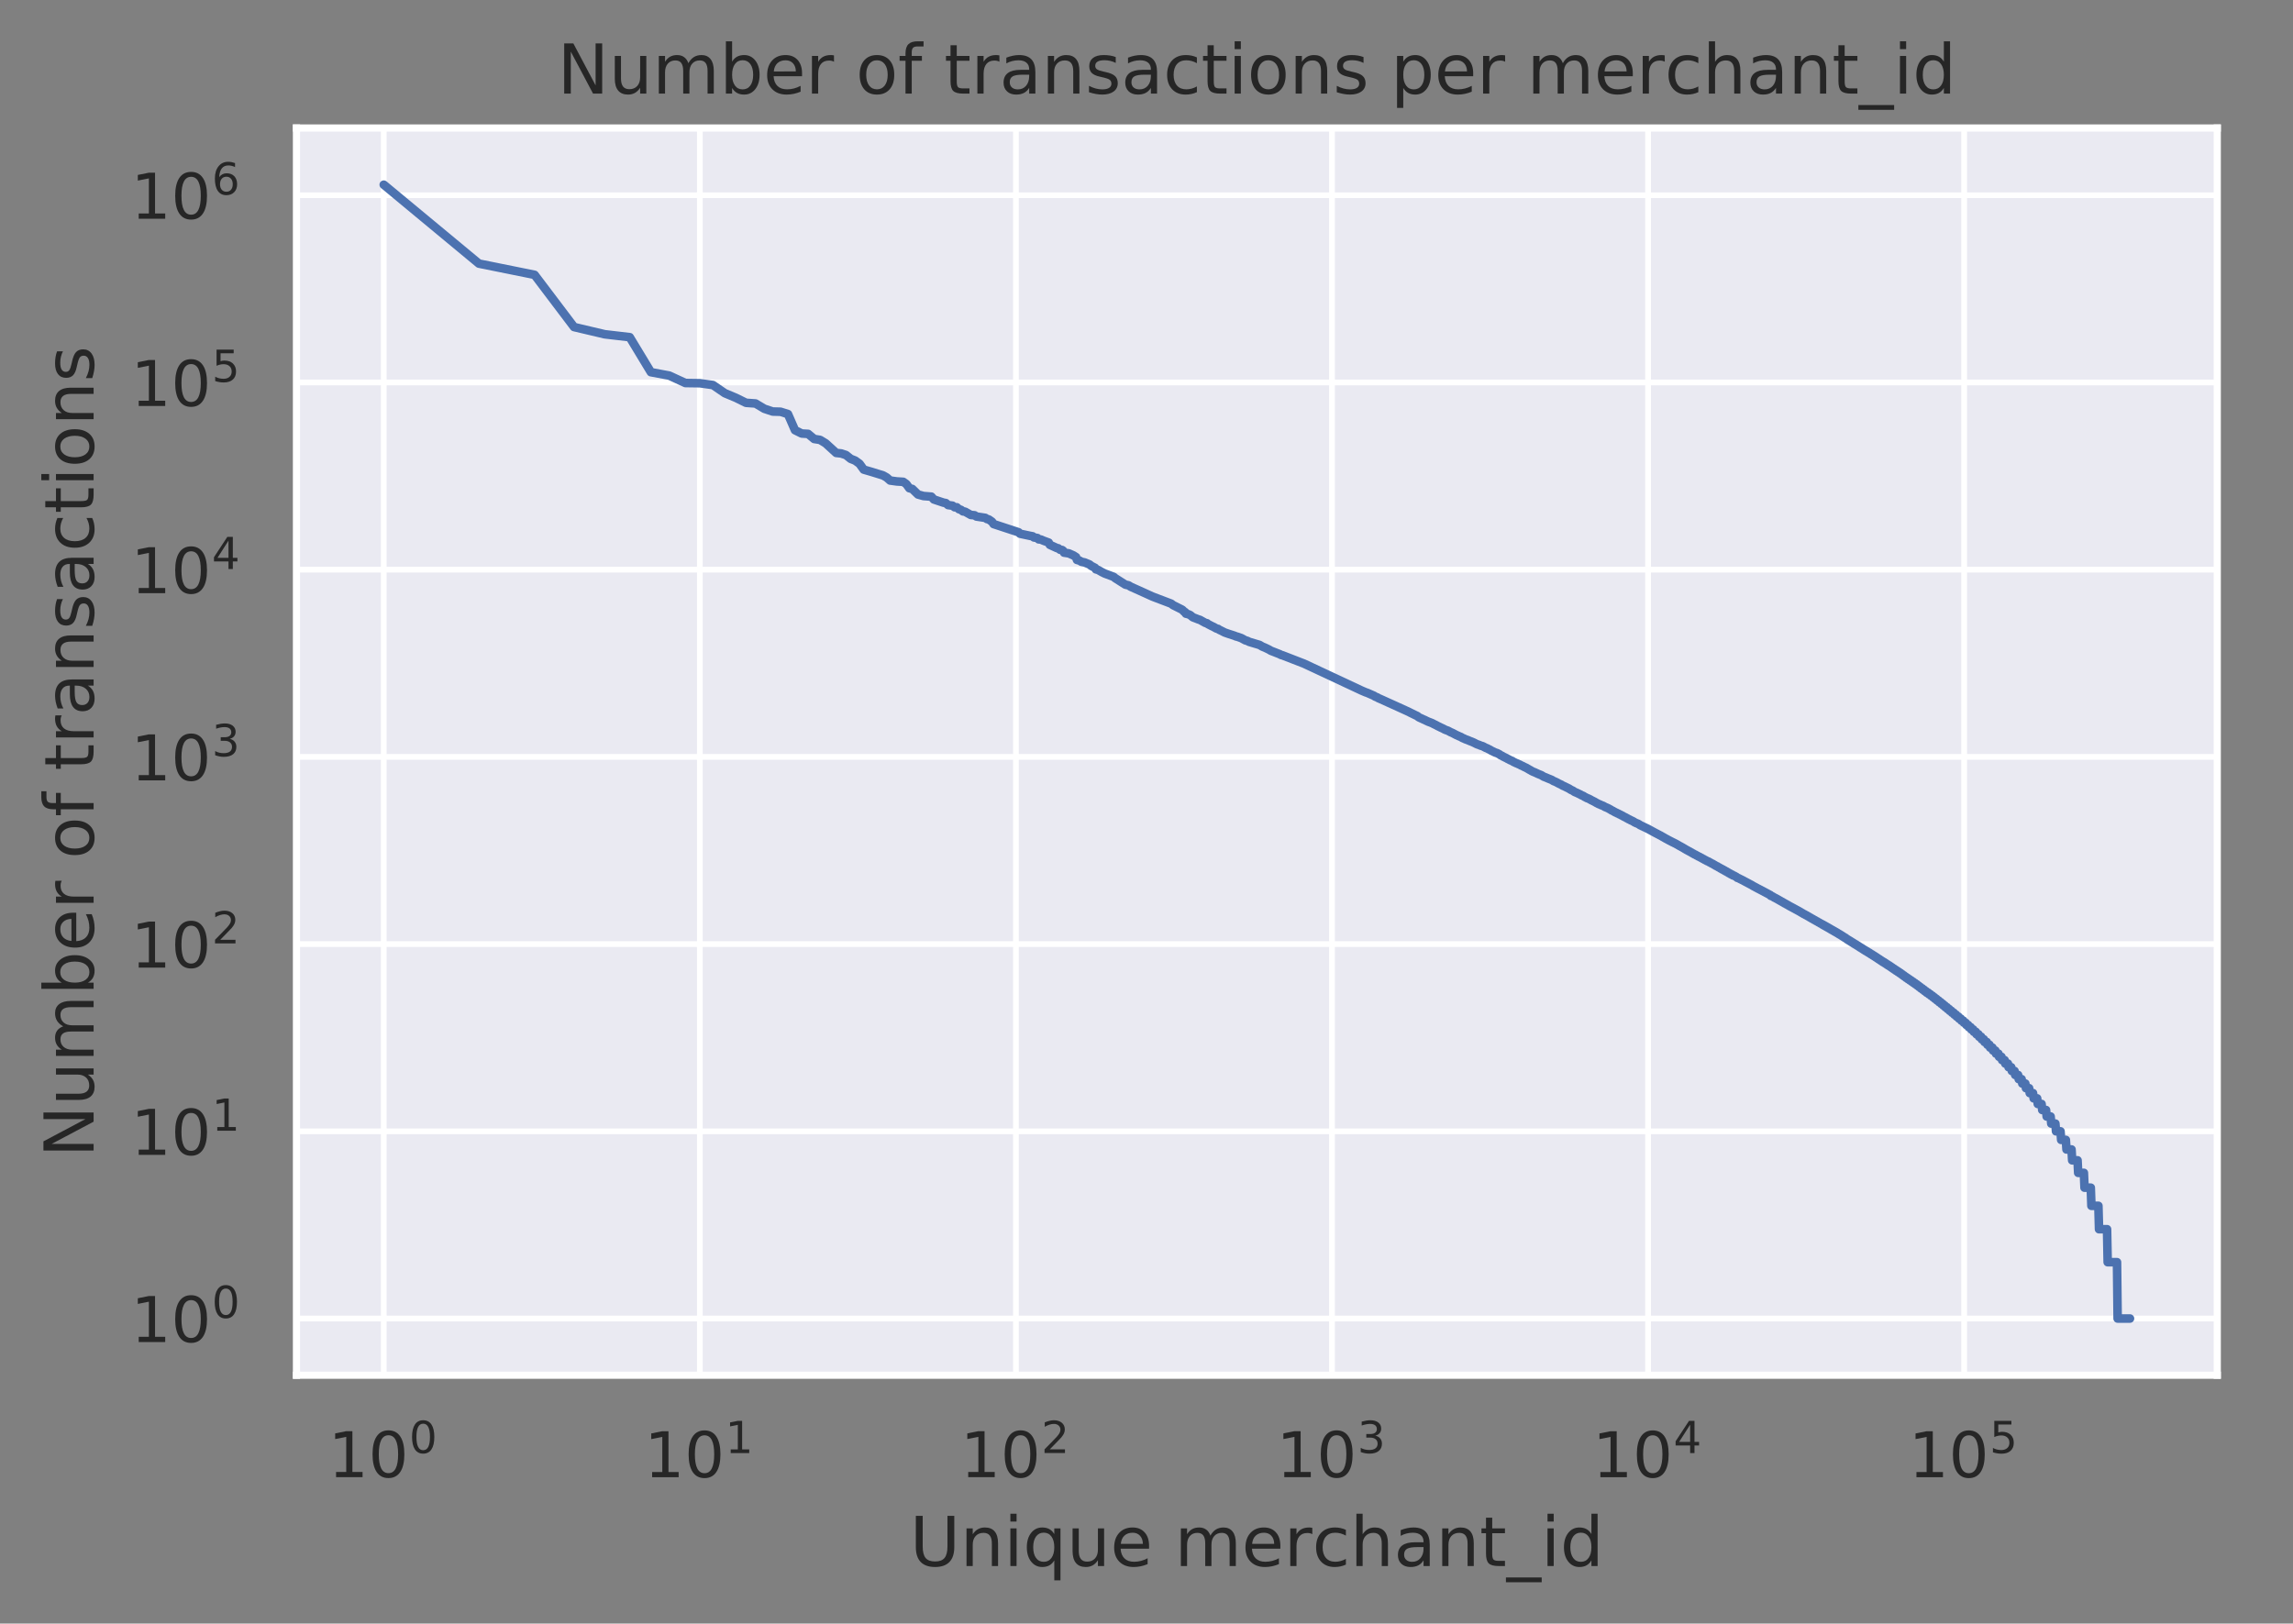 <?xml version="1.0" encoding="utf-8" standalone="no"?>
<!DOCTYPE svg PUBLIC "-//W3C//DTD SVG 1.1//EN"
  "http://www.w3.org/Graphics/SVG/1.1/DTD/svg11.dtd">
<!-- Created with matplotlib (http://matplotlib.org/) -->
<svg height="283.052pt" version="1.1" viewBox="0 0 399.674 283.052" width="399.674pt" xmlns="http://www.w3.org/2000/svg" xmlns:xlink="http://www.w3.org/1999/xlink">
 <rect x="0" y="0" width="399.674" height="283.052" fill="#808080" stroke="none"/>
 <defs>
  <style type="text/css">
*{stroke-linecap:butt;stroke-linejoin:round;}
  </style>
 </defs>
 <g id="figure_1">
  <g id="patch_1">
   <path d="M 0 283.052 
L 399.674 283.052 
L 399.674 0 
L 0 0 
z
" style="fill:none;"/>
  </g>
  <g id="axes_1">
   <g id="patch_2">
    <path d="M 51.674 239.758 
L 386.474 239.758 
L 386.474 22.318 
L 51.674 22.318 
z
" style="fill:#eaeaf2;"/>
   </g>
   <g id="matplotlib.axis_1">
    <g id="xtick_1">
     <g id="line2d_1">
      <path clip-path="url(#p71ebd2aa54)" d="M 66.892 239.758 
L 66.892 22.318 
" style="fill:none;stroke:#ffffff;stroke-linecap:round;"/>
     </g>
     <g id="text_1">
      <!-- $\mathdefault{10^{0}}$ -->
      <defs>
       <path d="M 12.406 8.297 
L 28.516 8.297 
L 28.516 63.922 
L 10.984 60.406 
L 10.984 69.391 
L 28.422 72.906 
L 38.281 72.906 
L 38.281 8.297 
L 54.391 8.297 
L 54.391 0 
L 12.406 0 
z
" id="DejaVuSans-31"/>
       <path d="M 31.781 66.406 
Q 24.172 66.406 20.328 58.906 
Q 16.5 51.422 16.5 36.375 
Q 16.5 21.391 20.328 13.891 
Q 24.172 6.391 31.781 6.391 
Q 39.453 6.391 43.281 13.891 
Q 47.125 21.391 47.125 36.375 
Q 47.125 51.422 43.281 58.906 
Q 39.453 66.406 31.781 66.406 
z
M 31.781 74.219 
Q 44.047 74.219 50.516 64.516 
Q 56.984 54.828 56.984 36.375 
Q 56.984 17.969 50.516 8.266 
Q 44.047 -1.422 31.781 -1.422 
Q 19.531 -1.422 13.062 8.266 
Q 6.594 17.969 6.594 36.375 
Q 6.594 54.828 13.062 64.516 
Q 19.531 74.219 31.781 74.219 
z
" id="DejaVuSans-30"/>
      </defs>
      <g style="fill:#262626;" transform="translate(57.212 257.616)scale(0.11 -0.11)">
       <use transform="translate(0 0.766)" xlink:href="#DejaVuSans-31"/>
       <use transform="translate(63.623 0.766)" xlink:href="#DejaVuSans-30"/>
       <use transform="translate(128.203 39.047)scale(0.7)" xlink:href="#DejaVuSans-30"/>
      </g>
     </g>
    </g>
    <g id="xtick_2">
     <g id="line2d_2">
      <path clip-path="url(#p71ebd2aa54)" d="M 121.985 239.758 
L 121.985 22.318 
" style="fill:none;stroke:#ffffff;stroke-linecap:round;"/>
     </g>
     <g id="text_2">
      <!-- $\mathdefault{10^{1}}$ -->
      <g style="fill:#262626;" transform="translate(112.305 257.616)scale(0.11 -0.11)">
       <use transform="translate(0 0.684)" xlink:href="#DejaVuSans-31"/>
       <use transform="translate(63.623 0.684)" xlink:href="#DejaVuSans-30"/>
       <use transform="translate(128.203 38.966)scale(0.7)" xlink:href="#DejaVuSans-31"/>
      </g>
     </g>
    </g>
    <g id="xtick_3">
     <g id="line2d_3">
      <path clip-path="url(#p71ebd2aa54)" d="M 177.077 239.758 
L 177.077 22.318 
" style="fill:none;stroke:#ffffff;stroke-linecap:round;"/>
     </g>
     <g id="text_3">
      <!-- $\mathdefault{10^{2}}$ -->
      <defs>
       <path d="M 19.188 8.297 
L 53.609 8.297 
L 53.609 0 
L 7.328 0 
L 7.328 8.297 
Q 12.938 14.109 22.625 23.891 
Q 32.328 33.688 34.812 36.531 
Q 39.547 41.844 41.422 45.531 
Q 43.312 49.219 43.312 52.781 
Q 43.312 58.594 39.234 62.25 
Q 35.156 65.922 28.609 65.922 
Q 23.969 65.922 18.812 64.312 
Q 13.672 62.703 7.812 59.422 
L 7.812 69.391 
Q 13.766 71.781 18.938 73 
Q 24.125 74.219 28.422 74.219 
Q 39.75 74.219 46.484 68.547 
Q 53.219 62.891 53.219 53.422 
Q 53.219 48.922 51.531 44.891 
Q 49.859 40.875 45.406 35.406 
Q 44.188 33.984 37.641 27.219 
Q 31.109 20.453 19.188 8.297 
z
" id="DejaVuSans-32"/>
      </defs>
      <g style="fill:#262626;" transform="translate(167.397 257.616)scale(0.11 -0.11)">
       <use transform="translate(0 0.766)" xlink:href="#DejaVuSans-31"/>
       <use transform="translate(63.623 0.766)" xlink:href="#DejaVuSans-30"/>
       <use transform="translate(128.203 39.047)scale(0.7)" xlink:href="#DejaVuSans-32"/>
      </g>
     </g>
    </g>
    <g id="xtick_4">
     <g id="line2d_4">
      <path clip-path="url(#p71ebd2aa54)" d="M 232.17 239.758 
L 232.17 22.318 
" style="fill:none;stroke:#ffffff;stroke-linecap:round;"/>
     </g>
     <g id="text_4">
      <!-- $\mathdefault{10^{3}}$ -->
      <defs>
       <path d="M 40.578 39.312 
Q 47.656 37.797 51.625 33 
Q 55.609 28.219 55.609 21.188 
Q 55.609 10.406 48.188 4.484 
Q 40.766 -1.422 27.094 -1.422 
Q 22.516 -1.422 17.656 -0.516 
Q 12.797 0.391 7.625 2.203 
L 7.625 11.719 
Q 11.719 9.328 16.594 8.109 
Q 21.484 6.891 26.812 6.891 
Q 36.078 6.891 40.938 10.547 
Q 45.797 14.203 45.797 21.188 
Q 45.797 27.641 41.281 31.266 
Q 36.766 34.906 28.719 34.906 
L 20.219 34.906 
L 20.219 43.016 
L 29.109 43.016 
Q 36.375 43.016 40.234 45.922 
Q 44.094 48.828 44.094 54.297 
Q 44.094 59.906 40.109 62.906 
Q 36.141 65.922 28.719 65.922 
Q 24.656 65.922 20.016 65.031 
Q 15.375 64.156 9.812 62.312 
L 9.812 71.094 
Q 15.438 72.656 20.344 73.438 
Q 25.25 74.219 29.594 74.219 
Q 40.828 74.219 47.359 69.109 
Q 53.906 64.016 53.906 55.328 
Q 53.906 49.266 50.438 45.094 
Q 46.969 40.922 40.578 39.312 
z
" id="DejaVuSans-33"/>
      </defs>
      <g style="fill:#262626;" transform="translate(222.49 257.616)scale(0.11 -0.11)">
       <use transform="translate(0 0.766)" xlink:href="#DejaVuSans-31"/>
       <use transform="translate(63.623 0.766)" xlink:href="#DejaVuSans-30"/>
       <use transform="translate(128.203 39.047)scale(0.7)" xlink:href="#DejaVuSans-33"/>
      </g>
     </g>
    </g>
    <g id="xtick_5">
     <g id="line2d_5">
      <path clip-path="url(#p71ebd2aa54)" d="M 287.263 239.758 
L 287.263 22.318 
" style="fill:none;stroke:#ffffff;stroke-linecap:round;"/>
     </g>
     <g id="text_5">
      <!-- $\mathdefault{10^{4}}$ -->
      <defs>
       <path d="M 37.797 64.312 
L 12.891 25.391 
L 37.797 25.391 
z
M 35.203 72.906 
L 47.609 72.906 
L 47.609 25.391 
L 58.016 25.391 
L 58.016 17.188 
L 47.609 17.188 
L 47.609 0 
L 37.797 0 
L 37.797 17.188 
L 4.891 17.188 
L 4.891 26.703 
z
" id="DejaVuSans-34"/>
      </defs>
      <g style="fill:#262626;" transform="translate(277.583 257.616)scale(0.11 -0.11)">
       <use transform="translate(0 0.684)" xlink:href="#DejaVuSans-31"/>
       <use transform="translate(63.623 0.684)" xlink:href="#DejaVuSans-30"/>
       <use transform="translate(128.203 38.966)scale(0.7)" xlink:href="#DejaVuSans-34"/>
      </g>
     </g>
    </g>
    <g id="xtick_6">
     <g id="line2d_6">
      <path clip-path="url(#p71ebd2aa54)" d="M 342.356 239.758 
L 342.356 22.318 
" style="fill:none;stroke:#ffffff;stroke-linecap:round;"/>
     </g>
     <g id="text_6">
      <!-- $\mathdefault{10^{5}}$ -->
      <defs>
       <path d="M 10.797 72.906 
L 49.516 72.906 
L 49.516 64.594 
L 19.828 64.594 
L 19.828 46.734 
Q 21.969 47.469 24.109 47.828 
Q 26.266 48.188 28.422 48.188 
Q 40.625 48.188 47.75 41.5 
Q 54.891 34.812 54.891 23.391 
Q 54.891 11.625 47.562 5.094 
Q 40.234 -1.422 26.906 -1.422 
Q 22.312 -1.422 17.547 -0.641 
Q 12.797 0.141 7.719 1.703 
L 7.719 11.625 
Q 12.109 9.234 16.797 8.062 
Q 21.484 6.891 26.703 6.891 
Q 35.156 6.891 40.078 11.328 
Q 45.016 15.766 45.016 23.391 
Q 45.016 31 40.078 35.438 
Q 35.156 39.891 26.703 39.891 
Q 22.75 39.891 18.812 39.016 
Q 14.891 38.141 10.797 36.281 
z
" id="DejaVuSans-35"/>
      </defs>
      <g style="fill:#262626;" transform="translate(332.676 257.616)scale(0.11 -0.11)">
       <use transform="translate(0 0.684)" xlink:href="#DejaVuSans-31"/>
       <use transform="translate(63.623 0.684)" xlink:href="#DejaVuSans-30"/>
       <use transform="translate(128.203 38.966)scale(0.7)" xlink:href="#DejaVuSans-35"/>
      </g>
     </g>
    </g>
    <g id="xtick_7"/>
    <g id="xtick_8"/>
    <g id="xtick_9"/>
    <g id="xtick_10"/>
    <g id="xtick_11"/>
    <g id="xtick_12"/>
    <g id="xtick_13"/>
    <g id="xtick_14"/>
    <g id="xtick_15"/>
    <g id="xtick_16"/>
    <g id="xtick_17"/>
    <g id="xtick_18"/>
    <g id="xtick_19"/>
    <g id="xtick_20"/>
    <g id="xtick_21"/>
    <g id="xtick_22"/>
    <g id="xtick_23"/>
    <g id="xtick_24"/>
    <g id="xtick_25"/>
    <g id="xtick_26"/>
    <g id="xtick_27"/>
    <g id="xtick_28"/>
    <g id="xtick_29"/>
    <g id="xtick_30"/>
    <g id="xtick_31"/>
    <g id="xtick_32"/>
    <g id="xtick_33"/>
    <g id="xtick_34"/>
    <g id="xtick_35"/>
    <g id="xtick_36"/>
    <g id="xtick_37"/>
    <g id="xtick_38"/>
    <g id="xtick_39"/>
    <g id="xtick_40"/>
    <g id="xtick_41"/>
    <g id="xtick_42"/>
    <g id="xtick_43"/>
    <g id="xtick_44"/>
    <g id="xtick_45"/>
    <g id="xtick_46"/>
    <g id="xtick_47"/>
    <g id="xtick_48"/>
    <g id="xtick_49"/>
    <g id="xtick_50"/>
    <g id="xtick_51"/>
    <g id="xtick_52"/>
    <g id="xtick_53"/>
    <g id="xtick_54"/>
    <g id="xtick_55"/>
    <g id="text_7">
     <!-- Unique merchant_id -->
     <defs>
      <path d="M 8.688 72.906 
L 18.609 72.906 
L 18.609 28.609 
Q 18.609 16.891 22.844 11.734 
Q 27.094 6.594 36.625 6.594 
Q 46.094 6.594 50.344 11.734 
Q 54.594 16.891 54.594 28.609 
L 54.594 72.906 
L 64.5 72.906 
L 64.5 27.391 
Q 64.5 13.141 57.438 5.859 
Q 50.391 -1.422 36.625 -1.422 
Q 22.797 -1.422 15.734 5.859 
Q 8.688 13.141 8.688 27.391 
z
" id="DejaVuSans-55"/>
      <path d="M 54.891 33.016 
L 54.891 0 
L 45.906 0 
L 45.906 32.719 
Q 45.906 40.484 42.875 44.328 
Q 39.844 48.188 33.797 48.188 
Q 26.516 48.188 22.312 43.547 
Q 18.109 38.922 18.109 30.906 
L 18.109 0 
L 9.078 0 
L 9.078 54.688 
L 18.109 54.688 
L 18.109 46.188 
Q 21.344 51.125 25.703 53.562 
Q 30.078 56 35.797 56 
Q 45.219 56 50.047 50.172 
Q 54.891 44.344 54.891 33.016 
z
" id="DejaVuSans-6e"/>
      <path d="M 9.422 54.688 
L 18.406 54.688 
L 18.406 0 
L 9.422 0 
z
M 9.422 75.984 
L 18.406 75.984 
L 18.406 64.594 
L 9.422 64.594 
z
" id="DejaVuSans-69"/>
      <path d="M 14.797 27.297 
Q 14.797 17.391 18.875 11.75 
Q 22.953 6.109 30.078 6.109 
Q 37.203 6.109 41.297 11.75 
Q 45.406 17.391 45.406 27.297 
Q 45.406 37.203 41.297 42.844 
Q 37.203 48.484 30.078 48.484 
Q 22.953 48.484 18.875 42.844 
Q 14.797 37.203 14.797 27.297 
z
M 45.406 8.203 
Q 42.578 3.328 38.25 0.953 
Q 33.938 -1.422 27.875 -1.422 
Q 17.969 -1.422 11.734 6.484 
Q 5.516 14.406 5.516 27.297 
Q 5.516 40.188 11.734 48.094 
Q 17.969 56 27.875 56 
Q 33.938 56 38.25 53.625 
Q 42.578 51.266 45.406 46.391 
L 45.406 54.688 
L 54.391 54.688 
L 54.391 -20.797 
L 45.406 -20.797 
z
" id="DejaVuSans-71"/>
      <path d="M 8.5 21.578 
L 8.5 54.688 
L 17.484 54.688 
L 17.484 21.922 
Q 17.484 14.156 20.5 10.266 
Q 23.531 6.391 29.594 6.391 
Q 36.859 6.391 41.078 11.031 
Q 45.312 15.672 45.312 23.688 
L 45.312 54.688 
L 54.297 54.688 
L 54.297 0 
L 45.312 0 
L 45.312 8.406 
Q 42.047 3.422 37.719 1 
Q 33.406 -1.422 27.688 -1.422 
Q 18.266 -1.422 13.375 4.438 
Q 8.5 10.297 8.5 21.578 
z
M 31.109 56 
z
" id="DejaVuSans-75"/>
      <path d="M 56.203 29.594 
L 56.203 25.203 
L 14.891 25.203 
Q 15.484 15.922 20.484 11.062 
Q 25.484 6.203 34.422 6.203 
Q 39.594 6.203 44.453 7.469 
Q 49.312 8.734 54.109 11.281 
L 54.109 2.781 
Q 49.266 0.734 44.188 -0.344 
Q 39.109 -1.422 33.891 -1.422 
Q 20.797 -1.422 13.156 6.188 
Q 5.516 13.812 5.516 26.812 
Q 5.516 40.234 12.766 48.109 
Q 20.016 56 32.328 56 
Q 43.359 56 49.781 48.891 
Q 56.203 41.797 56.203 29.594 
z
M 47.219 32.234 
Q 47.125 39.594 43.094 43.984 
Q 39.062 48.391 32.422 48.391 
Q 24.906 48.391 20.391 44.141 
Q 15.875 39.891 15.188 32.172 
z
" id="DejaVuSans-65"/>
      <path id="DejaVuSans-20"/>
      <path d="M 52 44.188 
Q 55.375 50.25 60.062 53.125 
Q 64.75 56 71.094 56 
Q 79.641 56 84.281 50.016 
Q 88.922 44.047 88.922 33.016 
L 88.922 0 
L 79.891 0 
L 79.891 32.719 
Q 79.891 40.578 77.094 44.375 
Q 74.312 48.188 68.609 48.188 
Q 61.625 48.188 57.562 43.547 
Q 53.516 38.922 53.516 30.906 
L 53.516 0 
L 44.484 0 
L 44.484 32.719 
Q 44.484 40.625 41.703 44.406 
Q 38.922 48.188 33.109 48.188 
Q 26.219 48.188 22.156 43.531 
Q 18.109 38.875 18.109 30.906 
L 18.109 0 
L 9.078 0 
L 9.078 54.688 
L 18.109 54.688 
L 18.109 46.188 
Q 21.188 51.219 25.484 53.609 
Q 29.781 56 35.688 56 
Q 41.656 56 45.828 52.969 
Q 50 49.953 52 44.188 
z
" id="DejaVuSans-6d"/>
      <path d="M 41.109 46.297 
Q 39.594 47.172 37.812 47.578 
Q 36.031 48 33.891 48 
Q 26.266 48 22.188 43.047 
Q 18.109 38.094 18.109 28.812 
L 18.109 0 
L 9.078 0 
L 9.078 54.688 
L 18.109 54.688 
L 18.109 46.188 
Q 20.953 51.172 25.484 53.578 
Q 30.031 56 36.531 56 
Q 37.453 56 38.578 55.875 
Q 39.703 55.766 41.062 55.516 
z
" id="DejaVuSans-72"/>
      <path d="M 48.781 52.594 
L 48.781 44.188 
Q 44.969 46.297 41.141 47.344 
Q 37.312 48.391 33.406 48.391 
Q 24.656 48.391 19.812 42.844 
Q 14.984 37.312 14.984 27.297 
Q 14.984 17.281 19.812 11.734 
Q 24.656 6.203 33.406 6.203 
Q 37.312 6.203 41.141 7.25 
Q 44.969 8.297 48.781 10.406 
L 48.781 2.094 
Q 45.016 0.344 40.984 -0.531 
Q 36.969 -1.422 32.422 -1.422 
Q 20.062 -1.422 12.781 6.344 
Q 5.516 14.109 5.516 27.297 
Q 5.516 40.672 12.859 48.328 
Q 20.219 56 33.016 56 
Q 37.156 56 41.109 55.141 
Q 45.062 54.297 48.781 52.594 
z
" id="DejaVuSans-63"/>
      <path d="M 54.891 33.016 
L 54.891 0 
L 45.906 0 
L 45.906 32.719 
Q 45.906 40.484 42.875 44.328 
Q 39.844 48.188 33.797 48.188 
Q 26.516 48.188 22.312 43.547 
Q 18.109 38.922 18.109 30.906 
L 18.109 0 
L 9.078 0 
L 9.078 75.984 
L 18.109 75.984 
L 18.109 46.188 
Q 21.344 51.125 25.703 53.562 
Q 30.078 56 35.797 56 
Q 45.219 56 50.047 50.172 
Q 54.891 44.344 54.891 33.016 
z
" id="DejaVuSans-68"/>
      <path d="M 34.281 27.484 
Q 23.391 27.484 19.188 25 
Q 14.984 22.516 14.984 16.5 
Q 14.984 11.719 18.141 8.906 
Q 21.297 6.109 26.703 6.109 
Q 34.188 6.109 38.703 11.406 
Q 43.219 16.703 43.219 25.484 
L 43.219 27.484 
z
M 52.203 31.203 
L 52.203 0 
L 43.219 0 
L 43.219 8.297 
Q 40.141 3.328 35.547 0.953 
Q 30.953 -1.422 24.312 -1.422 
Q 15.922 -1.422 10.953 3.297 
Q 6 8.016 6 15.922 
Q 6 25.141 12.172 29.828 
Q 18.359 34.516 30.609 34.516 
L 43.219 34.516 
L 43.219 35.406 
Q 43.219 41.609 39.141 45 
Q 35.062 48.391 27.688 48.391 
Q 23 48.391 18.547 47.266 
Q 14.109 46.141 10.016 43.891 
L 10.016 52.203 
Q 14.938 54.109 19.578 55.047 
Q 24.219 56 28.609 56 
Q 40.484 56 46.344 49.844 
Q 52.203 43.703 52.203 31.203 
z
" id="DejaVuSans-61"/>
      <path d="M 18.312 70.219 
L 18.312 54.688 
L 36.812 54.688 
L 36.812 47.703 
L 18.312 47.703 
L 18.312 18.016 
Q 18.312 11.328 20.141 9.422 
Q 21.969 7.516 27.594 7.516 
L 36.812 7.516 
L 36.812 0 
L 27.594 0 
Q 17.188 0 13.234 3.875 
Q 9.281 7.766 9.281 18.016 
L 9.281 47.703 
L 2.688 47.703 
L 2.688 54.688 
L 9.281 54.688 
L 9.281 70.219 
z
" id="DejaVuSans-74"/>
      <path d="M 50.984 -16.609 
L 50.984 -23.578 
L -0.984 -23.578 
L -0.984 -16.609 
z
" id="DejaVuSans-5f"/>
      <path d="M 45.406 46.391 
L 45.406 75.984 
L 54.391 75.984 
L 54.391 0 
L 45.406 0 
L 45.406 8.203 
Q 42.578 3.328 38.25 0.953 
Q 33.938 -1.422 27.875 -1.422 
Q 17.969 -1.422 11.734 6.484 
Q 5.516 14.406 5.516 27.297 
Q 5.516 40.188 11.734 48.094 
Q 17.969 56 27.875 56 
Q 33.938 56 38.25 53.625 
Q 42.578 51.266 45.406 46.391 
z
M 14.797 27.297 
Q 14.797 17.391 18.875 11.75 
Q 22.953 6.109 30.078 6.109 
Q 37.203 6.109 41.297 11.75 
Q 45.406 17.391 45.406 27.297 
Q 45.406 37.203 41.297 42.844 
Q 37.203 48.484 30.078 48.484 
Q 22.953 48.484 18.875 42.844 
Q 14.797 37.203 14.797 27.297 
z
" id="DejaVuSans-64"/>
     </defs>
     <g style="fill:#262626;" transform="translate(158.593 273.022)scale(0.12 -0.12)">
      <use xlink:href="#DejaVuSans-55"/>
      <use x="73.193" xlink:href="#DejaVuSans-6e"/>
      <use x="136.572" xlink:href="#DejaVuSans-69"/>
      <use x="164.355" xlink:href="#DejaVuSans-71"/>
      <use x="227.832" xlink:href="#DejaVuSans-75"/>
      <use x="291.211" xlink:href="#DejaVuSans-65"/>
      <use x="352.734" xlink:href="#DejaVuSans-20"/>
      <use x="384.521" xlink:href="#DejaVuSans-6d"/>
      <use x="481.934" xlink:href="#DejaVuSans-65"/>
      <use x="543.457" xlink:href="#DejaVuSans-72"/>
      <use x="584.539" xlink:href="#DejaVuSans-63"/>
      <use x="639.52" xlink:href="#DejaVuSans-68"/>
      <use x="702.898" xlink:href="#DejaVuSans-61"/>
      <use x="764.178" xlink:href="#DejaVuSans-6e"/>
      <use x="827.557" xlink:href="#DejaVuSans-74"/>
      <use x="866.766" xlink:href="#DejaVuSans-5f"/>
      <use x="916.766" xlink:href="#DejaVuSans-69"/>
      <use x="944.549" xlink:href="#DejaVuSans-64"/>
     </g>
    </g>
   </g>
   <g id="matplotlib.axis_2">
    <g id="ytick_1">
     <g id="line2d_7">
      <path clip-path="url(#p71ebd2aa54)" d="M 51.674 229.874 
L 386.474 229.874 
" style="fill:none;stroke:#ffffff;stroke-linecap:round;"/>
     </g>
     <g id="text_8">
      <!-- $\mathdefault{10^{0}}$ -->
      <g style="fill:#262626;" transform="translate(22.814 234.054)scale(0.11 -0.11)">
       <use transform="translate(0 0.766)" xlink:href="#DejaVuSans-31"/>
       <use transform="translate(63.623 0.766)" xlink:href="#DejaVuSans-30"/>
       <use transform="translate(128.203 39.047)scale(0.7)" xlink:href="#DejaVuSans-30"/>
      </g>
     </g>
    </g>
    <g id="ytick_2">
     <g id="line2d_8">
      <path clip-path="url(#p71ebd2aa54)" d="M 51.674 197.235 
L 386.474 197.235 
" style="fill:none;stroke:#ffffff;stroke-linecap:round;"/>
     </g>
     <g id="text_9">
      <!-- $\mathdefault{10^{1}}$ -->
      <g style="fill:#262626;" transform="translate(22.814 201.414)scale(0.11 -0.11)">
       <use transform="translate(0 0.684)" xlink:href="#DejaVuSans-31"/>
       <use transform="translate(63.623 0.684)" xlink:href="#DejaVuSans-30"/>
       <use transform="translate(128.203 38.966)scale(0.7)" xlink:href="#DejaVuSans-31"/>
      </g>
     </g>
    </g>
    <g id="ytick_3">
     <g id="line2d_9">
      <path clip-path="url(#p71ebd2aa54)" d="M 51.674 164.595 
L 386.474 164.595 
" style="fill:none;stroke:#ffffff;stroke-linecap:round;"/>
     </g>
     <g id="text_10">
      <!-- $\mathdefault{10^{2}}$ -->
      <g style="fill:#262626;" transform="translate(22.814 168.774)scale(0.11 -0.11)">
       <use transform="translate(0 0.766)" xlink:href="#DejaVuSans-31"/>
       <use transform="translate(63.623 0.766)" xlink:href="#DejaVuSans-30"/>
       <use transform="translate(128.203 39.047)scale(0.7)" xlink:href="#DejaVuSans-32"/>
      </g>
     </g>
    </g>
    <g id="ytick_4">
     <g id="line2d_10">
      <path clip-path="url(#p71ebd2aa54)" d="M 51.674 131.955 
L 386.474 131.955 
" style="fill:none;stroke:#ffffff;stroke-linecap:round;"/>
     </g>
     <g id="text_11">
      <!-- $\mathdefault{10^{3}}$ -->
      <g style="fill:#262626;" transform="translate(22.814 136.134)scale(0.11 -0.11)">
       <use transform="translate(0 0.766)" xlink:href="#DejaVuSans-31"/>
       <use transform="translate(63.623 0.766)" xlink:href="#DejaVuSans-30"/>
       <use transform="translate(128.203 39.047)scale(0.7)" xlink:href="#DejaVuSans-33"/>
      </g>
     </g>
    </g>
    <g id="ytick_5">
     <g id="line2d_11">
      <path clip-path="url(#p71ebd2aa54)" d="M 51.674 99.315 
L 386.474 99.315 
" style="fill:none;stroke:#ffffff;stroke-linecap:round;"/>
     </g>
     <g id="text_12">
      <!-- $\mathdefault{10^{4}}$ -->
      <g style="fill:#262626;" transform="translate(22.814 103.494)scale(0.11 -0.11)">
       <use transform="translate(0 0.684)" xlink:href="#DejaVuSans-31"/>
       <use transform="translate(63.623 0.684)" xlink:href="#DejaVuSans-30"/>
       <use transform="translate(128.203 38.966)scale(0.7)" xlink:href="#DejaVuSans-34"/>
      </g>
     </g>
    </g>
    <g id="ytick_6">
     <g id="line2d_12">
      <path clip-path="url(#p71ebd2aa54)" d="M 51.674 66.675 
L 386.474 66.675 
" style="fill:none;stroke:#ffffff;stroke-linecap:round;"/>
     </g>
     <g id="text_13">
      <!-- $\mathdefault{10^{5}}$ -->
      <g style="fill:#262626;" transform="translate(22.814 70.855)scale(0.11 -0.11)">
       <use transform="translate(0 0.684)" xlink:href="#DejaVuSans-31"/>
       <use transform="translate(63.623 0.684)" xlink:href="#DejaVuSans-30"/>
       <use transform="translate(128.203 38.966)scale(0.7)" xlink:href="#DejaVuSans-35"/>
      </g>
     </g>
    </g>
    <g id="ytick_7">
     <g id="line2d_13">
      <path clip-path="url(#p71ebd2aa54)" d="M 51.674 34.036 
L 386.474 34.036 
" style="fill:none;stroke:#ffffff;stroke-linecap:round;"/>
     </g>
     <g id="text_14">
      <!-- $\mathdefault{10^{6}}$ -->
      <defs>
       <path d="M 33.016 40.375 
Q 26.375 40.375 22.484 35.828 
Q 18.609 31.297 18.609 23.391 
Q 18.609 15.531 22.484 10.953 
Q 26.375 6.391 33.016 6.391 
Q 39.656 6.391 43.531 10.953 
Q 47.406 15.531 47.406 23.391 
Q 47.406 31.297 43.531 35.828 
Q 39.656 40.375 33.016 40.375 
z
M 52.594 71.297 
L 52.594 62.312 
Q 48.875 64.062 45.094 64.984 
Q 41.312 65.922 37.594 65.922 
Q 27.828 65.922 22.672 59.328 
Q 17.531 52.734 16.797 39.406 
Q 19.672 43.656 24.016 45.922 
Q 28.375 48.188 33.594 48.188 
Q 44.578 48.188 50.953 41.516 
Q 57.328 34.859 57.328 23.391 
Q 57.328 12.156 50.688 5.359 
Q 44.047 -1.422 33.016 -1.422 
Q 20.359 -1.422 13.672 8.266 
Q 6.984 17.969 6.984 36.375 
Q 6.984 53.656 15.188 63.938 
Q 23.391 74.219 37.203 74.219 
Q 40.922 74.219 44.703 73.484 
Q 48.484 72.75 52.594 71.297 
z
" id="DejaVuSans-36"/>
      </defs>
      <g style="fill:#262626;" transform="translate(22.814 38.215)scale(0.11 -0.11)">
       <use transform="translate(0 0.766)" xlink:href="#DejaVuSans-31"/>
       <use transform="translate(63.623 0.766)" xlink:href="#DejaVuSans-30"/>
       <use transform="translate(128.203 39.047)scale(0.7)" xlink:href="#DejaVuSans-36"/>
      </g>
     </g>
    </g>
    <g id="ytick_8"/>
    <g id="ytick_9"/>
    <g id="ytick_10"/>
    <g id="ytick_11"/>
    <g id="ytick_12"/>
    <g id="ytick_13"/>
    <g id="ytick_14"/>
    <g id="ytick_15"/>
    <g id="ytick_16"/>
    <g id="ytick_17"/>
    <g id="ytick_18"/>
    <g id="ytick_19"/>
    <g id="ytick_20"/>
    <g id="ytick_21"/>
    <g id="ytick_22"/>
    <g id="ytick_23"/>
    <g id="ytick_24"/>
    <g id="ytick_25"/>
    <g id="ytick_26"/>
    <g id="ytick_27"/>
    <g id="ytick_28"/>
    <g id="ytick_29"/>
    <g id="ytick_30"/>
    <g id="ytick_31"/>
    <g id="ytick_32"/>
    <g id="ytick_33"/>
    <g id="ytick_34"/>
    <g id="ytick_35"/>
    <g id="ytick_36"/>
    <g id="ytick_37"/>
    <g id="ytick_38"/>
    <g id="ytick_39"/>
    <g id="ytick_40"/>
    <g id="ytick_41"/>
    <g id="ytick_42"/>
    <g id="ytick_43"/>
    <g id="ytick_44"/>
    <g id="ytick_45"/>
    <g id="ytick_46"/>
    <g id="ytick_47"/>
    <g id="ytick_48"/>
    <g id="ytick_49"/>
    <g id="ytick_50"/>
    <g id="ytick_51"/>
    <g id="ytick_52"/>
    <g id="ytick_53"/>
    <g id="ytick_54"/>
    <g id="ytick_55"/>
    <g id="ytick_56"/>
    <g id="ytick_57"/>
    <g id="ytick_58"/>
    <g id="ytick_59"/>
    <g id="ytick_60"/>
    <g id="ytick_61"/>
    <g id="text_15">
     <!-- Number of transactions -->
     <defs>
      <path d="M 9.812 72.906 
L 23.094 72.906 
L 55.422 11.922 
L 55.422 72.906 
L 64.984 72.906 
L 64.984 0 
L 51.703 0 
L 19.391 60.984 
L 19.391 0 
L 9.812 0 
z
" id="DejaVuSans-4e"/>
      <path d="M 48.688 27.297 
Q 48.688 37.203 44.609 42.844 
Q 40.531 48.484 33.406 48.484 
Q 26.266 48.484 22.188 42.844 
Q 18.109 37.203 18.109 27.297 
Q 18.109 17.391 22.188 11.75 
Q 26.266 6.109 33.406 6.109 
Q 40.531 6.109 44.609 11.75 
Q 48.688 17.391 48.688 27.297 
z
M 18.109 46.391 
Q 20.953 51.266 25.266 53.625 
Q 29.594 56 35.594 56 
Q 45.562 56 51.781 48.094 
Q 58.016 40.188 58.016 27.297 
Q 58.016 14.406 51.781 6.484 
Q 45.562 -1.422 35.594 -1.422 
Q 29.594 -1.422 25.266 0.953 
Q 20.953 3.328 18.109 8.203 
L 18.109 0 
L 9.078 0 
L 9.078 75.984 
L 18.109 75.984 
z
" id="DejaVuSans-62"/>
      <path d="M 30.609 48.391 
Q 23.391 48.391 19.188 42.75 
Q 14.984 37.109 14.984 27.297 
Q 14.984 17.484 19.156 11.844 
Q 23.344 6.203 30.609 6.203 
Q 37.797 6.203 41.984 11.859 
Q 46.188 17.531 46.188 27.297 
Q 46.188 37.016 41.984 42.703 
Q 37.797 48.391 30.609 48.391 
z
M 30.609 56 
Q 42.328 56 49.016 48.375 
Q 55.719 40.766 55.719 27.297 
Q 55.719 13.875 49.016 6.219 
Q 42.328 -1.422 30.609 -1.422 
Q 18.844 -1.422 12.172 6.219 
Q 5.516 13.875 5.516 27.297 
Q 5.516 40.766 12.172 48.375 
Q 18.844 56 30.609 56 
z
" id="DejaVuSans-6f"/>
      <path d="M 37.109 75.984 
L 37.109 68.5 
L 28.516 68.5 
Q 23.688 68.5 21.797 66.547 
Q 19.922 64.594 19.922 59.516 
L 19.922 54.688 
L 34.719 54.688 
L 34.719 47.703 
L 19.922 47.703 
L 19.922 0 
L 10.891 0 
L 10.891 47.703 
L 2.297 47.703 
L 2.297 54.688 
L 10.891 54.688 
L 10.891 58.5 
Q 10.891 67.625 15.141 71.797 
Q 19.391 75.984 28.609 75.984 
z
" id="DejaVuSans-66"/>
      <path d="M 44.281 53.078 
L 44.281 44.578 
Q 40.484 46.531 36.375 47.5 
Q 32.281 48.484 27.875 48.484 
Q 21.188 48.484 17.844 46.438 
Q 14.5 44.391 14.5 40.281 
Q 14.5 37.156 16.891 35.375 
Q 19.281 33.594 26.516 31.984 
L 29.594 31.297 
Q 39.156 29.25 43.188 25.516 
Q 47.219 21.781 47.219 15.094 
Q 47.219 7.469 41.188 3.016 
Q 35.156 -1.422 24.609 -1.422 
Q 20.219 -1.422 15.453 -0.562 
Q 10.688 0.297 5.422 2 
L 5.422 11.281 
Q 10.406 8.688 15.234 7.391 
Q 20.062 6.109 24.812 6.109 
Q 31.156 6.109 34.562 8.281 
Q 37.984 10.453 37.984 14.406 
Q 37.984 18.062 35.516 20.016 
Q 33.062 21.969 24.703 23.781 
L 21.578 24.516 
Q 13.234 26.266 9.516 29.906 
Q 5.812 33.547 5.812 39.891 
Q 5.812 47.609 11.281 51.797 
Q 16.75 56 26.812 56 
Q 31.781 56 36.172 55.266 
Q 40.578 54.547 44.281 53.078 
z
" id="DejaVuSans-73"/>
     </defs>
     <g style="fill:#262626;" transform="translate(16.318 201.757)rotate(-90)scale(0.12 -0.12)">
      <use xlink:href="#DejaVuSans-4e"/>
      <use x="74.805" xlink:href="#DejaVuSans-75"/>
      <use x="138.184" xlink:href="#DejaVuSans-6d"/>
      <use x="235.596" xlink:href="#DejaVuSans-62"/>
      <use x="299.072" xlink:href="#DejaVuSans-65"/>
      <use x="360.596" xlink:href="#DejaVuSans-72"/>
      <use x="401.709" xlink:href="#DejaVuSans-20"/>
      <use x="433.496" xlink:href="#DejaVuSans-6f"/>
      <use x="494.678" xlink:href="#DejaVuSans-66"/>
      <use x="529.883" xlink:href="#DejaVuSans-20"/>
      <use x="561.67" xlink:href="#DejaVuSans-74"/>
      <use x="600.879" xlink:href="#DejaVuSans-72"/>
      <use x="641.992" xlink:href="#DejaVuSans-61"/>
      <use x="703.271" xlink:href="#DejaVuSans-6e"/>
      <use x="766.65" xlink:href="#DejaVuSans-73"/>
      <use x="818.75" xlink:href="#DejaVuSans-61"/>
      <use x="880.029" xlink:href="#DejaVuSans-63"/>
      <use x="935.01" xlink:href="#DejaVuSans-74"/>
      <use x="974.219" xlink:href="#DejaVuSans-69"/>
      <use x="1002.002" xlink:href="#DejaVuSans-6f"/>
      <use x="1063.184" xlink:href="#DejaVuSans-6e"/>
      <use x="1126.562" xlink:href="#DejaVuSans-73"/>
     </g>
    </g>
   </g>
   <g id="line2d_14">
    <path clip-path="url(#p71ebd2aa54)" d="M 66.892 32.202 
L 83.476 45.956 
L 93.178 47.916 
L 100.061 57.016 
L 105.4 58.276 
L 109.762 58.785 
L 113.451 64.885 
L 116.646 65.479 
L 119.464 66.775 
L 121.985 66.811 
L 124.265 67.131 
L 126.347 68.552 
L 128.262 69.353 
L 130.035 70.228 
L 131.686 70.343 
L 133.23 71.263 
L 134.681 71.747 
L 136.048 71.784 
L 137.342 72.191 
L 138.569 74.999 
L 139.737 75.579 
L 140.85 75.643 
L 141.913 76.529 
L 142.932 76.689 
L 143.908 77.28 
L 145.75 78.961 
L 146.62 79.054 
L 147.459 79.331 
L 148.271 79.987 
L 149.055 80.298 
L 149.815 80.848 
L 150.551 81.869 
L 151.959 82.279 
L 153.927 82.889 
L 154.548 83.241 
L 155.154 83.775 
L 156.321 83.934 
L 157.434 84.003 
L 157.972 84.383 
L 158.498 85.111 
L 159.012 85.242 
L 160.009 86.211 
L 160.967 86.478 
L 162.334 86.585 
L 162.773 87.073 
L 164.453 87.633 
L 164.855 87.705 
L 165.251 88.053 
L 166.023 88.16 
L 166.399 88.438 
L 166.77 88.441 
L 167.136 88.768 
L 167.495 88.884 
L 167.85 89.154 
L 168.199 89.199 
L 169.217 89.778 
L 169.873 89.834 
L 170.194 90.051 
L 171.738 90.284 
L 172.036 90.493 
L 172.329 90.551 
L 172.906 90.954 
L 173.189 91.365 
L 173.745 91.546 
L 177.551 92.799 
L 177.785 93.044 
L 179.574 93.424 
L 180.002 93.504 
L 180.212 93.696 
L 180.834 93.802 
L 181.038 94.028 
L 181.44 94.064 
L 181.835 94.244 
L 182.796 94.599 
L 182.984 94.98 
L 184.258 95.564 
L 184.434 95.582 
L 184.784 95.847 
L 185.128 95.889 
L 185.298 96.012 
L 185.467 96.347 
L 186.295 96.474 
L 187.096 96.829 
L 187.563 97.129 
L 187.717 97.614 
L 188.173 97.74 
L 188.472 97.935 
L 189.059 98.06 
L 189.914 98.413 
L 190.192 98.648 
L 190.874 99 
L 191.008 99.253 
L 191.405 99.366 
L 192.054 99.737 
L 192.56 99.99 
L 194.136 100.578 
L 194.369 100.788 
L 196.159 101.926 
L 196.692 102.044 
L 197.11 102.301 
L 198.615 102.974 
L 200.842 103.986 
L 201.107 104.091 
L 203.363 104.948 
L 204.148 105.246 
L 204.455 105.492 
L 205.932 106.232 
L 206.146 106.364 
L 206.288 106.535 
L 206.428 106.675 
L 206.568 106.716 
L 206.707 106.986 
L 207.12 107.083 
L 207.458 107.236 
L 207.924 107.618 
L 208.51 107.841 
L 208.83 107.971 
L 209.145 108.066 
L 210.127 108.612 
L 210.366 108.65 
L 210.544 108.802 
L 211.185 109.138 
L 211.528 109.295 
L 211.865 109.488 
L 212.088 109.602 
L 212.308 109.64 
L 212.527 109.802 
L 212.797 109.925 
L 213.486 110.274 
L 214.105 110.49 
L 215.2 110.844 
L 215.442 110.956 
L 215.681 111.008 
L 216.339 111.239 
L 217.07 111.636 
L 217.427 111.738 
L 217.735 111.899 
L 219.546 112.439 
L 220.028 112.725 
L 220.461 112.901 
L 220.925 113.121 
L 221.191 113.253 
L 221.529 113.455 
L 222.083 113.668 
L 222.588 113.869 
L 223.083 114.06 
L 223.257 114.173 
L 223.533 114.241 
L 227.04 115.601 
L 227.217 115.663 
L 237.298 120.378 
L 237.452 120.447 
L 238.021 120.689 
L 238.337 120.798 
L 239.51 121.31 
L 239.668 121.431 
L 239.894 121.526 
L 240.084 121.587 
L 240.204 121.69 
L 240.577 121.849 
L 243.624 123.227 
L 245.601 124.128 
L 245.791 124.235 
L 246.838 124.745 
L 247.031 124.822 
L 247.198 124.977 
L 247.363 125.082 
L 247.927 125.337 
L 248.149 125.444 
L 248.332 125.516 
L 248.538 125.624 
L 248.993 125.834 
L 249.299 125.945 
L 249.647 126.085 
L 249.819 126.179 
L 250.002 126.274 
L 250.228 126.379 
L 250.407 126.475 
L 250.596 126.581 
L 250.948 126.747 
L 251.133 126.845 
L 251.295 126.915 
L 251.615 127.065 
L 251.795 127.175 
L 252.068 127.287 
L 252.368 127.389 
L 252.695 127.565 
L 252.866 127.659 
L 253.007 127.712 
L 253.236 127.817 
L 253.532 127.977 
L 253.698 128.063 
L 253.834 128.138 
L 254.094 128.247 
L 254.341 128.367 
L 254.624 128.478 
L 254.912 128.657 
L 255.152 128.747 
L 255.298 128.826 
L 255.542 128.929 
L 255.722 128.986 
L 255.979 129.09 
L 256.182 129.183 
L 256.47 129.288 
L 256.668 129.371 
L 256.908 129.477 
L 257.119 129.585 
L 257.329 129.693 
L 257.521 129.778 
L 257.858 129.888 
L 258.054 129.986 
L 258.408 130.085 
L 258.591 130.173 
L 258.773 130.273 
L 258.961 130.374 
L 259.241 130.476 
L 259.433 130.591 
L 259.669 130.695 
L 259.873 130.825 
L 260.075 130.93 
L 260.246 131.009 
L 260.459 131.116 
L 260.628 131.196 
L 260.96 131.304 
L 261.132 131.399 
L 261.359 131.509 
L 261.563 131.674 
L 261.807 131.772 
L 261.993 131.898 
L 262.206 131.998 
L 262.369 132.083 
L 262.598 132.184 
L 262.772 132.299 
L 263.004 132.401 
L 263.168 132.504 
L 263.416 132.608 
L 263.551 132.652 
L 263.699 132.757 
L 263.852 132.847 
L 264.087 132.953 
L 264.238 133.03 
L 264.518 133.137 
L 264.666 133.214 
L 264.941 133.323 
L 265.099 133.433 
L 265.381 133.543 
L 265.524 133.623 
L 265.707 133.719 
L 265.848 133.783 
L 266.064 133.88 
L 266.214 133.978 
L 266.398 134.077 
L 266.547 134.176 
L 266.756 134.276 
L 266.902 134.376 
L 267.097 134.477 
L 267.236 134.545 
L 267.505 134.648 
L 267.641 134.716 
L 267.879 134.82 
L 268.013 134.89 
L 268.274 134.995 
L 268.406 135.048 
L 268.668 135.154 
L 268.808 135.243 
L 268.988 135.35 
L 269.121 135.423 
L 269.416 135.532 
L 269.542 135.587 
L 269.796 135.697 
L 269.925 135.752 
L 270.175 135.845 
L 270.302 135.901 
L 270.525 135.995 
L 270.659 136.09 
L 270.821 136.185 
L 270.945 136.223 
L 271.152 136.319 
L 271.278 136.377 
L 271.469 136.475 
L 271.598 136.553 
L 271.796 136.651 
L 271.923 136.71 
L 272.154 136.81 
L 272.288 136.91 
L 272.484 137.011 
L 272.604 137.052 
L 272.806 137.154 
L 272.933 137.215 
L 273.141 137.318 
L 273.266 137.38 
L 273.484 137.485 
L 273.611 137.569 
L 273.771 137.674 
L 273.897 137.738 
L 274.139 137.845 
L 274.267 137.931 
L 274.423 138.04 
L 274.545 138.105 
L 274.828 138.215 
L 274.953 138.281 
L 275.152 138.37 
L 275.275 138.437 
L 275.483 138.527 
L 275.608 138.618 
L 275.829 138.709 
L 275.948 138.754 
L 276.094 138.846 
L 276.219 138.939 
L 276.442 139.032 
L 276.57 139.125 
L 276.864 139.22 
L 276.985 139.291 
L 277.198 139.386 
L 277.321 139.483 
L 277.545 139.579 
L 277.667 139.652 
L 277.884 139.75 
L 278.004 139.824 
L 278.179 139.923 
L 278.301 139.998 
L 278.516 140.098 
L 278.636 140.174 
L 278.92 140.276 
L 279.041 140.352 
L 279.34 140.455 
L 279.456 140.507 
L 279.641 140.611 
L 279.762 140.69 
L 280.036 140.795 
L 280.152 140.848 
L 280.383 140.955 
L 280.504 141.035 
L 280.731 141.143 
L 280.853 141.252 
L 281.118 141.362 
L 281.238 141.444 
L 281.404 141.528 
L 281.523 141.612 
L 281.756 141.696 
L 281.876 141.781 
L 282.109 141.866 
L 282.227 141.952 
L 282.447 142.038 
L 282.567 142.125 
L 282.79 142.212 
L 282.908 142.3 
L 283.08 142.389 
L 283.196 142.448 
L 283.4 142.538 
L 283.518 142.628 
L 283.724 142.718 
L 283.843 142.809 
L 284.09 142.901 
L 284.207 142.993 
L 284.448 143.086 
L 284.563 143.149 
L 284.75 143.243 
L 284.869 143.337 
L 285.072 143.433 
L 285.187 143.496 
L 285.457 143.593 
L 285.573 143.657 
L 285.744 143.755 
L 285.861 143.853 
L 286.091 143.952 
L 286.206 144.018 
L 286.438 144.118 
L 286.554 144.185 
L 286.792 144.286 
L 286.906 144.354 
L 287.148 144.456 
L 287.263 144.525 
L 287.473 144.628 
L 287.588 144.698 
L 287.793 144.803 
L 287.907 144.873 
L 288.114 144.979 
L 288.229 145.05 
L 288.448 145.158 
L 288.564 145.23 
L 288.797 145.339 
L 288.911 145.412 
L 289.144 145.522 
L 289.259 145.596 
L 289.434 145.671 
L 289.55 145.746 
L 289.689 145.821 
L 289.803 145.896 
L 289.964 145.972 
L 290.079 146.049 
L 290.225 146.126 
L 290.339 146.203 
L 290.519 146.281 
L 290.634 146.359 
L 290.8 146.437 
L 290.915 146.516 
L 291.115 146.596 
L 291.229 146.676 
L 291.423 146.756 
L 291.537 146.837 
L 291.756 146.918 
L 291.871 147 
L 292.078 147.082 
L 292.191 147.164 
L 292.373 147.248 
L 292.487 147.331 
L 292.659 147.415 
L 292.774 147.5 
L 292.976 147.585 
L 293.091 147.671 
L 293.283 147.757 
L 293.396 147.844 
L 293.575 147.931 
L 293.689 148.019 
L 293.871 148.107 
L 293.985 148.196 
L 294.203 148.285 
L 294.317 148.375 
L 294.544 148.466 
L 294.659 148.557 
L 294.863 148.649 
L 294.978 148.741 
L 295.187 148.834 
L 295.3 148.928 
L 295.557 149.022 
L 295.67 149.117 
L 295.898 149.212 
L 296.011 149.308 
L 296.285 149.405 
L 296.398 149.502 
L 296.64 149.6 
L 296.753 149.699 
L 296.999 149.799 
L 297.112 149.899 
L 297.375 150 
L 297.49 150.101 
L 297.801 150.204 
L 297.915 150.307 
L 298.182 150.411 
L 298.295 150.515 
L 298.583 150.621 
L 298.696 150.727 
L 298.938 150.834 
L 299.051 150.942 
L 299.342 151.05 
L 299.455 151.16 
L 299.736 151.27 
L 299.849 151.381 
L 300.031 151.437 
L 300.144 151.55 
L 300.343 151.606 
L 300.456 151.72 
L 300.646 151.777 
L 300.759 151.893 
L 300.964 151.951 
L 301.077 152.067 
L 301.261 152.126 
L 301.374 152.244 
L 301.578 152.303 
L 301.691 152.423 
L 301.92 152.483 
L 302.033 152.604 
L 302.256 152.665 
L 302.368 152.727 
L 302.47 152.788 
L 302.581 152.85 
L 302.699 152.912 
L 302.812 153.037 
L 303.028 153.1 
L 303.14 153.163 
L 303.271 153.226 
L 303.382 153.29 
L 303.532 153.354 
L 303.643 153.418 
L 303.789 153.483 
L 303.9 153.548 
L 304.021 153.613 
L 304.133 153.678 
L 304.272 153.744 
L 304.383 153.81 
L 304.527 153.877 
L 304.638 153.943 
L 304.776 154.01 
L 304.887 154.078 
L 305.03 154.145 
L 305.141 154.213 
L 305.288 154.282 
L 305.399 154.35 
L 305.507 154.419 
L 305.618 154.489 
L 305.766 154.558 
L 305.878 154.628 
L 306.033 154.699 
L 306.145 154.769 
L 306.287 154.84 
L 306.399 154.912 
L 306.573 154.984 
L 306.685 155.056 
L 306.847 155.128 
L 306.958 155.201 
L 307.131 155.274 
L 307.242 155.348 
L 307.408 155.422 
L 307.52 155.496 
L 307.689 155.571 
L 307.801 155.646 
L 307.974 155.722 
L 308.086 155.798 
L 308.249 155.874 
L 308.36 155.951 
L 308.548 156.029 
L 308.661 156.184 
L 308.926 156.263 
L 309.038 156.342 
L 309.176 156.421 
L 309.288 156.501 
L 309.495 156.581 
L 309.606 156.662 
L 309.786 156.743 
L 309.897 156.825 
L 310.074 156.907 
L 310.186 156.99 
L 310.364 157.073 
L 310.476 157.157 
L 310.669 157.241 
L 310.78 157.325 
L 310.954 157.411 
L 311.066 157.496 
L 311.273 157.582 
L 311.384 157.669 
L 311.587 157.756 
L 311.698 157.844 
L 311.884 157.932 
L 311.996 158.021 
L 312.222 158.111 
L 312.334 158.201 
L 312.561 158.291 
L 312.673 158.382 
L 312.898 158.474 
L 313.009 158.567 
L 313.242 158.66 
L 313.353 158.753 
L 313.583 158.847 
L 313.694 158.942 
L 313.908 159.038 
L 314.019 159.134 
L 314.233 159.23 
L 314.344 159.328 
L 314.599 159.426 
L 314.71 159.525 
L 314.966 159.624 
L 315.078 159.724 
L 315.309 159.825 
L 315.42 159.927 
L 315.661 160.029 
L 315.773 160.132 
L 316.029 160.236 
L 316.14 160.341 
L 316.402 160.446 
L 316.513 160.552 
L 316.788 160.659 
L 316.899 160.767 
L 317.163 160.876 
L 317.275 160.985 
L 317.558 161.096 
L 317.669 161.207 
L 317.753 161.207 
L 317.865 161.319 
L 317.956 161.319 
L 318.067 161.432 
L 318.155 161.432 
L 318.267 161.546 
L 318.36 161.546 
L 318.471 161.66 
L 318.566 161.66 
L 318.678 161.776 
L 318.769 161.776 
L 318.88 161.893 
L 318.966 161.893 
L 319.077 162.01 
L 319.163 162.01 
L 319.275 162.129 
L 319.384 162.129 
L 319.495 162.249 
L 319.587 162.249 
L 319.698 162.369 
L 319.8 162.369 
L 319.911 162.491 
L 320.017 162.491 
L 320.128 162.614 
L 320.224 162.614 
L 320.335 162.738 
L 320.421 162.738 
L 320.533 162.862 
L 320.64 162.862 
L 320.751 162.988 
L 320.843 162.988 
L 320.954 163.116 
L 321.044 163.116 
L 321.156 163.244 
L 321.245 163.244 
L 321.356 163.373 
L 321.446 163.373 
L 321.558 163.504 
L 321.67 163.504 
L 321.782 163.636 
L 321.84 163.636 
L 321.951 163.769 
L 322.046 163.769 
L 322.158 163.903 
L 322.268 163.903 
L 322.38 164.039 
L 322.493 164.039 
L 322.605 164.176 
L 322.708 164.176 
L 322.819 164.314 
L 322.931 164.314 
L 323.042 164.454 
L 323.158 164.454 
L 323.269 164.595 
L 323.394 164.595 
L 323.505 164.737 
L 323.628 164.737 
L 323.74 164.881 
L 323.859 164.881 
L 323.97 165.027 
L 324.078 165.027 
L 324.189 165.174 
L 324.32 165.174 
L 324.432 165.322 
L 324.56 165.322 
L 324.671 165.472 
L 324.791 165.472 
L 324.902 165.624 
L 325.035 165.624 
L 325.146 165.777 
L 325.302 165.777 
L 325.413 165.932 
L 325.554 165.932 
L 325.666 166.088 
L 325.814 166.088 
L 325.925 166.247 
L 326.055 166.247 
L 326.166 166.407 
L 326.32 166.407 
L 326.432 166.569 
L 326.575 166.569 
L 326.686 166.733 
L 326.838 166.733 
L 326.949 166.899 
L 327.088 166.899 
L 327.2 167.066 
L 327.337 167.066 
L 327.448 167.236 
L 327.604 167.236 
L 327.715 167.408 
L 327.858 167.408 
L 327.97 167.582 
L 328.131 167.582 
L 328.243 167.758 
L 328.43 167.758 
L 328.542 167.936 
L 328.698 167.936 
L 328.81 168.117 
L 328.971 168.117 
L 329.082 168.3 
L 329.271 168.3 
L 329.383 168.485 
L 329.544 168.485 
L 329.655 168.673 
L 329.816 168.673 
L 329.927 168.863 
L 330.101 168.863 
L 330.213 169.056 
L 330.39 169.056 
L 330.501 169.252 
L 330.693 169.252 
L 330.804 169.45 
L 330.995 169.45 
L 331.106 169.651 
L 331.289 169.651 
L 331.401 169.855 
L 331.57 169.855 
L 331.681 170.062 
L 331.862 170.062 
L 331.974 170.272 
L 332.147 170.272 
L 332.259 170.485 
L 332.464 170.485 
L 332.575 170.701 
L 332.784 170.701 
L 332.895 170.921 
L 333.111 170.921 
L 333.223 171.144 
L 333.434 171.144 
L 333.545 171.371 
L 333.76 171.371 
L 333.872 171.602 
L 334.092 171.602 
L 334.203 171.836 
L 334.401 171.836 
L 334.512 172.074 
L 334.712 172.074 
L 334.824 172.317 
L 335.052 172.317 
L 335.164 172.563 
L 335.383 172.563 
L 335.494 172.814 
L 335.71 172.814 
L 335.821 173.069 
L 336.092 173.069 
L 336.203 173.329 
L 336.454 173.329 
L 336.566 173.594 
L 336.815 173.594 
L 336.926 173.864 
L 337.166 173.864 
L 337.277 174.14 
L 337.519 174.14 
L 337.63 174.42 
L 337.878 174.42 
L 337.989 174.707 
L 338.247 174.707 
L 338.358 174.999 
L 338.609 174.999 
L 338.721 175.298 
L 338.971 175.298 
L 339.082 175.602 
L 339.356 175.602 
L 339.467 175.914 
L 339.736 175.914 
L 339.848 176.233 
L 340.129 176.233 
L 340.24 176.558 
L 340.533 176.558 
L 340.644 176.892 
L 340.932 176.892 
L 341.043 177.234 
L 341.349 177.234 
L 341.46 177.584 
L 341.766 177.584 
L 341.877 177.942 
L 342.203 177.942 
L 342.315 178.311 
L 342.62 178.311 
L 342.731 178.689 
L 343.044 178.689 
L 343.156 179.077 
L 343.49 179.077 
L 343.601 179.476 
L 343.93 179.476 
L 344.042 179.887 
L 344.39 179.887 
L 344.501 180.31 
L 344.849 180.31 
L 344.96 180.747 
L 345.315 180.747 
L 345.426 181.197 
L 345.789 181.197 
L 345.9 181.662 
L 346.292 181.662 
L 346.403 182.142 
L 346.764 182.142 
L 346.875 182.64 
L 347.282 182.64 
L 347.393 183.155 
L 347.792 183.155 
L 347.903 183.69 
L 348.328 183.69 
L 348.439 184.246 
L 348.857 184.246 
L 348.968 184.825 
L 349.41 184.825 
L 349.522 185.428 
L 349.988 185.428 
L 350.099 186.058 
L 350.559 186.058 
L 350.67 186.718 
L 351.14 186.718 
L 351.251 187.409 
L 351.757 187.409 
L 351.868 188.136 
L 352.373 188.136 
L 352.485 188.903 
L 353.018 188.903 
L 353.129 189.713 
L 353.675 189.713 
L 353.786 190.572 
L 354.36 190.572 
L 354.471 191.487 
L 355.078 191.487 
L 355.189 192.465 
L 355.851 192.465 
L 355.962 193.516 
L 356.629 193.516 
L 356.74 194.65 
L 357.426 194.65 
L 357.537 195.884 
L 358.256 195.884 
L 358.367 197.235 
L 359.152 197.235 
L 359.264 198.728 
L 360.081 198.728 
L 360.193 200.398 
L 361.071 200.398 
L 361.182 202.291 
L 362.12 202.291 
L 362.231 204.476 
L 363.224 204.476 
L 363.336 207.06 
L 364.426 207.06 
L 364.537 210.223 
L 365.753 210.223 
L 365.864 214.301 
L 367.261 214.301 
L 367.372 220.049 
L 368.997 220.049 
L 369.108 229.874 
L 371.256 229.874 
L 371.256 229.874 
" style="fill:none;stroke:#4c72b0;stroke-linecap:round;stroke-width:1.5;"/>
   </g>
   <g id="patch_3">
    <path d="M 51.674 239.758 
L 51.674 22.318 
" style="fill:none;stroke:#ffffff;stroke-linecap:square;stroke-linejoin:miter;stroke-width:1.25;"/>
   </g>
   <g id="patch_4">
    <path d="M 386.474 239.758 
L 386.474 22.318 
" style="fill:none;stroke:#ffffff;stroke-linecap:square;stroke-linejoin:miter;stroke-width:1.25;"/>
   </g>
   <g id="patch_5">
    <path d="M 51.674 239.758 
L 386.474 239.758 
" style="fill:none;stroke:#ffffff;stroke-linecap:square;stroke-linejoin:miter;stroke-width:1.25;"/>
   </g>
   <g id="patch_6">
    <path d="M 51.674 22.318 
L 386.474 22.318 
" style="fill:none;stroke:#ffffff;stroke-linecap:square;stroke-linejoin:miter;stroke-width:1.25;"/>
   </g>
   <g id="text_16">
    <!-- Number of transactions per merchant_id -->
    <defs>
     <path d="M 18.109 8.203 
L 18.109 -20.797 
L 9.078 -20.797 
L 9.078 54.688 
L 18.109 54.688 
L 18.109 46.391 
Q 20.953 51.266 25.266 53.625 
Q 29.594 56 35.594 56 
Q 45.562 56 51.781 48.094 
Q 58.016 40.188 58.016 27.297 
Q 58.016 14.406 51.781 6.484 
Q 45.562 -1.422 35.594 -1.422 
Q 29.594 -1.422 25.266 0.953 
Q 20.953 3.328 18.109 8.203 
z
M 48.688 27.297 
Q 48.688 37.203 44.609 42.844 
Q 40.531 48.484 33.406 48.484 
Q 26.266 48.484 22.188 42.844 
Q 18.109 37.203 18.109 27.297 
Q 18.109 17.391 22.188 11.75 
Q 26.266 6.109 33.406 6.109 
Q 40.531 6.109 44.609 11.75 
Q 48.688 17.391 48.688 27.297 
z
" id="DejaVuSans-70"/>
    </defs>
    <g style="fill:#262626;" transform="translate(97.164 16.318)scale(0.12 -0.12)">
     <use xlink:href="#DejaVuSans-4e"/>
     <use x="74.805" xlink:href="#DejaVuSans-75"/>
     <use x="138.184" xlink:href="#DejaVuSans-6d"/>
     <use x="235.596" xlink:href="#DejaVuSans-62"/>
     <use x="299.072" xlink:href="#DejaVuSans-65"/>
     <use x="360.596" xlink:href="#DejaVuSans-72"/>
     <use x="401.709" xlink:href="#DejaVuSans-20"/>
     <use x="433.496" xlink:href="#DejaVuSans-6f"/>
     <use x="494.678" xlink:href="#DejaVuSans-66"/>
     <use x="529.883" xlink:href="#DejaVuSans-20"/>
     <use x="561.67" xlink:href="#DejaVuSans-74"/>
     <use x="600.879" xlink:href="#DejaVuSans-72"/>
     <use x="641.992" xlink:href="#DejaVuSans-61"/>
     <use x="703.271" xlink:href="#DejaVuSans-6e"/>
     <use x="766.65" xlink:href="#DejaVuSans-73"/>
     <use x="818.75" xlink:href="#DejaVuSans-61"/>
     <use x="880.029" xlink:href="#DejaVuSans-63"/>
     <use x="935.01" xlink:href="#DejaVuSans-74"/>
     <use x="974.219" xlink:href="#DejaVuSans-69"/>
     <use x="1002.002" xlink:href="#DejaVuSans-6f"/>
     <use x="1063.184" xlink:href="#DejaVuSans-6e"/>
     <use x="1126.562" xlink:href="#DejaVuSans-73"/>
     <use x="1178.662" xlink:href="#DejaVuSans-20"/>
     <use x="1210.449" xlink:href="#DejaVuSans-70"/>
     <use x="1273.926" xlink:href="#DejaVuSans-65"/>
     <use x="1335.449" xlink:href="#DejaVuSans-72"/>
     <use x="1376.562" xlink:href="#DejaVuSans-20"/>
     <use x="1408.35" xlink:href="#DejaVuSans-6d"/>
     <use x="1505.762" xlink:href="#DejaVuSans-65"/>
     <use x="1567.285" xlink:href="#DejaVuSans-72"/>
     <use x="1608.367" xlink:href="#DejaVuSans-63"/>
     <use x="1663.348" xlink:href="#DejaVuSans-68"/>
     <use x="1726.727" xlink:href="#DejaVuSans-61"/>
     <use x="1788.006" xlink:href="#DejaVuSans-6e"/>
     <use x="1851.385" xlink:href="#DejaVuSans-74"/>
     <use x="1890.594" xlink:href="#DejaVuSans-5f"/>
     <use x="1940.594" xlink:href="#DejaVuSans-69"/>
     <use x="1968.377" xlink:href="#DejaVuSans-64"/>
    </g>
   </g>
  </g>
 </g>
 <defs>
  <clipPath id="p71ebd2aa54">
   <rect height="217.44" width="334.8" x="51.674" y="22.318"/>
  </clipPath>
 </defs>
</svg>
